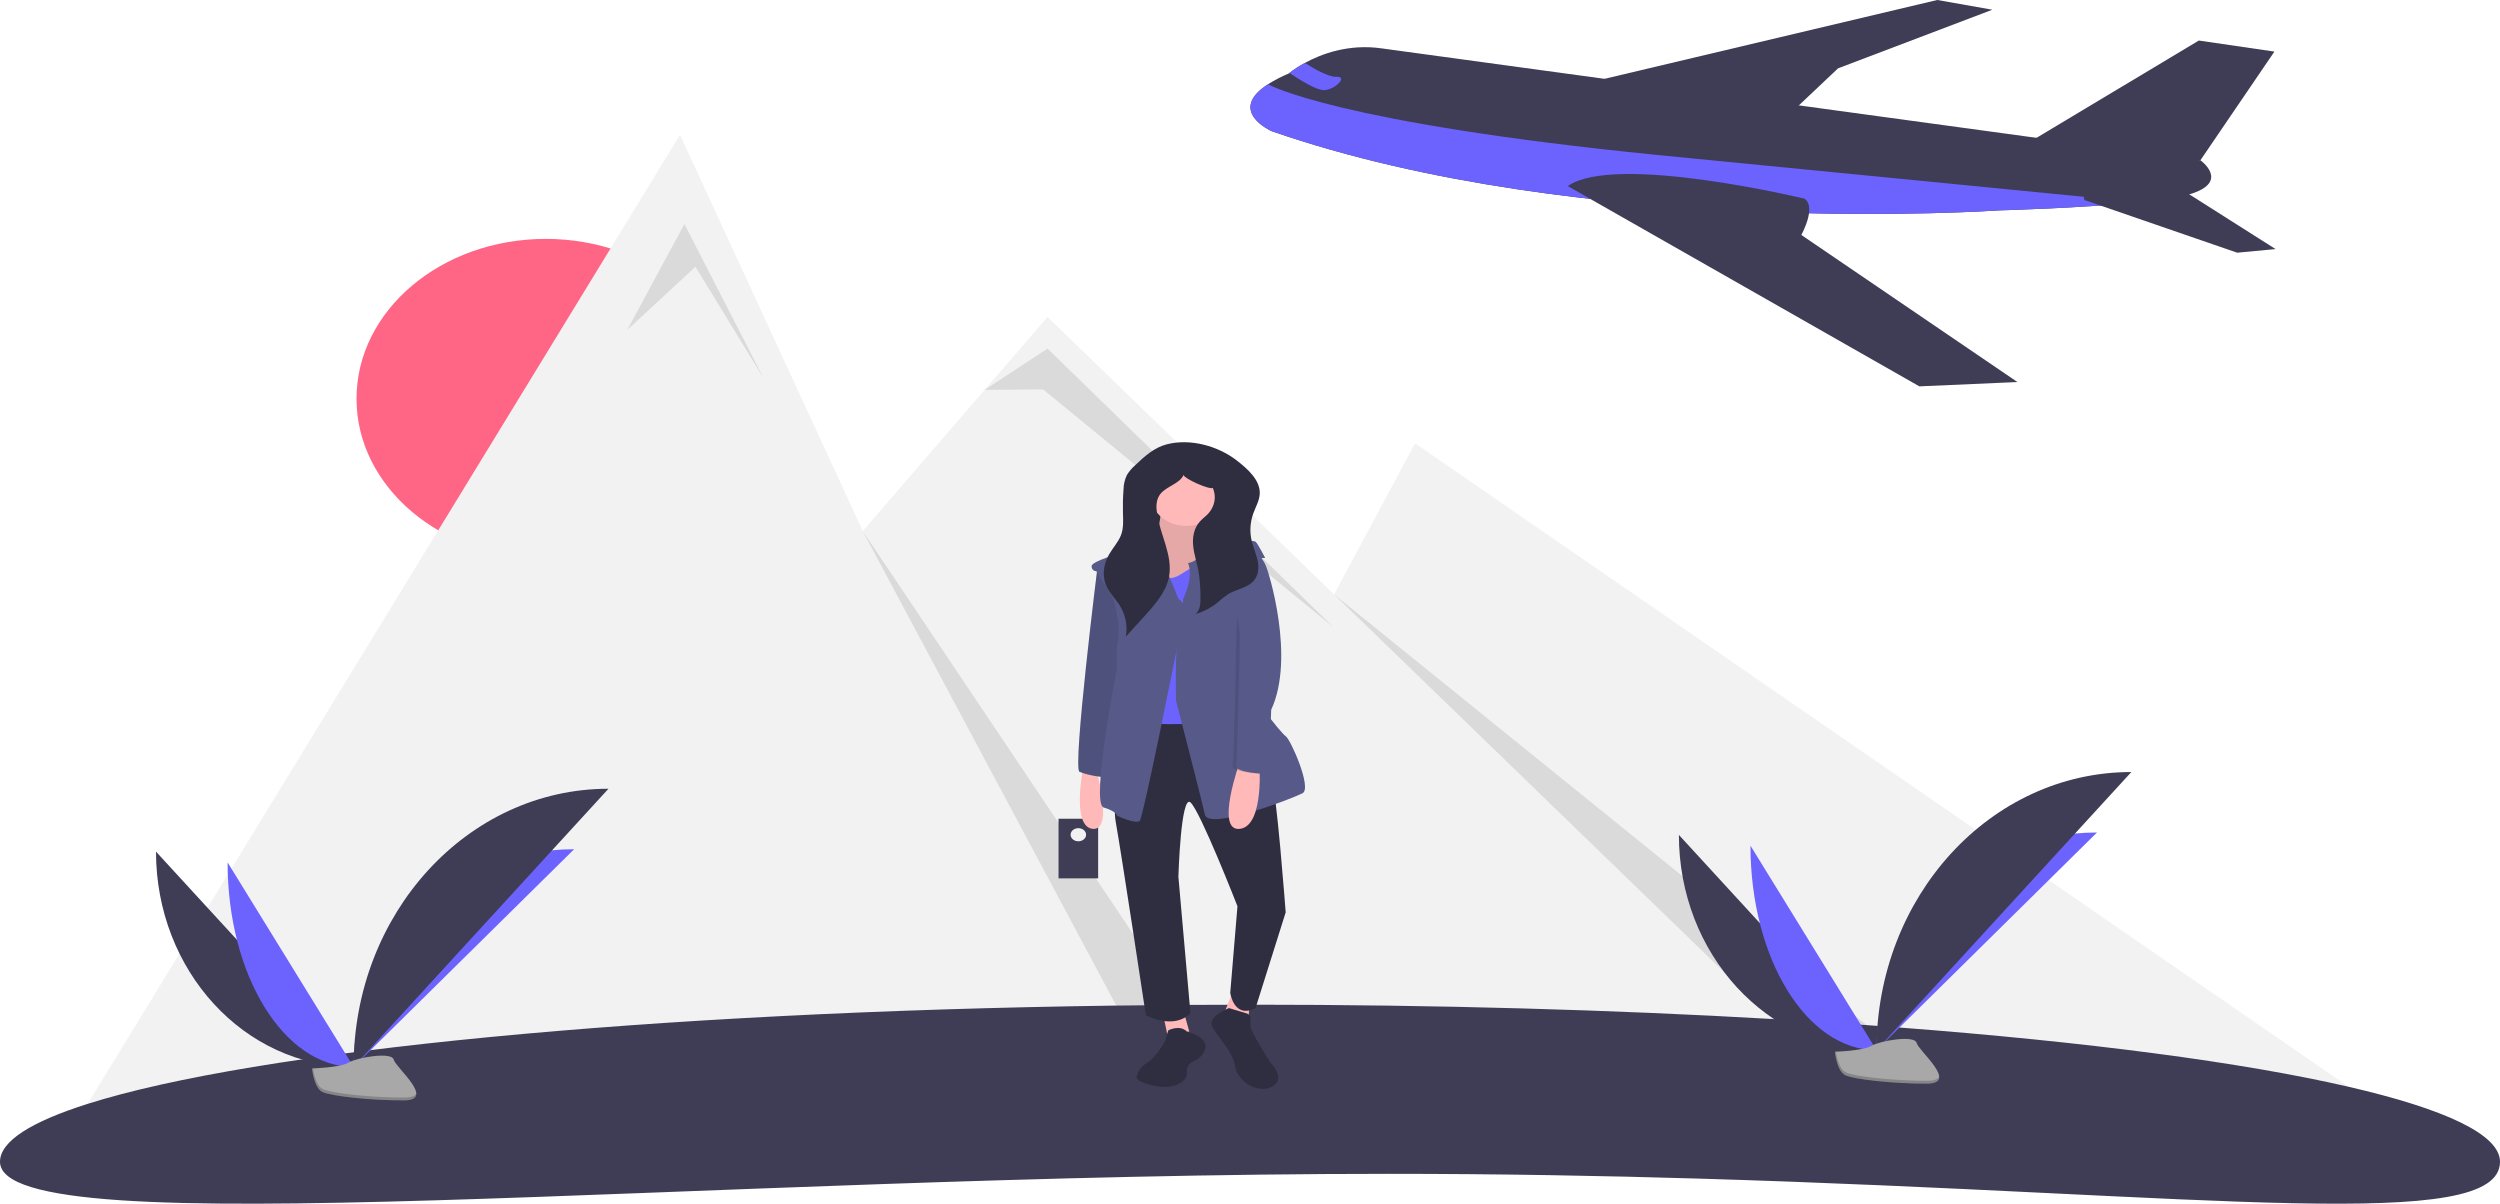 <svg width="135" height="65" viewBox="0 0 135 65" fill="none" xmlns="http://www.w3.org/2000/svg">
<g clip-path="url(#clip0_22_106)">
<path d="M29.472 30.164C35.116 30.164 39.692 26.299 39.692 21.532C39.692 16.765 35.116 12.9 29.472 12.9C23.827 12.9 19.252 16.765 19.252 21.532C19.252 26.299 23.827 30.164 29.472 30.164Z" fill="#FF6584"/>
<path d="M130.769 61.406C130.168 61.863 129.536 62.29 128.876 62.684C127.31 63.615 125.617 64.383 123.834 64.974C116.424 64.823 105.532 64.055 91.782 63.646C90.757 63.35 89.708 63.029 88.635 62.684C87.216 62.227 85.757 61.726 84.256 61.179C78.024 58.904 71.626 57.426 65.288 56.542C63.926 56.353 62.568 56.19 61.213 56.055C32.595 53.164 6.203 61.657 3.147 62.684H2.852L4.732 59.609L36.721 7.279L44.202 23.501L46.589 28.679L53.169 21.053L56.567 17.116L72.04 32.098L76.413 23.941L106.69 44.81L108.379 45.973L110.088 47.152L110.632 47.527L126.819 58.684L130.769 61.406Z" fill="#F2F2F2"/>
<path opacity="0.1" d="M33.869 17.818L36.959 12.097L41.237 20.428L37.553 14.406L33.869 17.818Z" fill="black"/>
<path opacity="0.1" d="M65.288 56.542C63.927 56.353 62.568 56.19 61.214 56.055L46.589 28.679L65.288 56.542Z" fill="black"/>
<path opacity="0.1" d="M53.169 21.053L56.567 18.822L72.016 33.878L56.329 21.03L53.169 21.053Z" fill="black"/>
<path opacity="0.1" d="M72.039 32.098L102.914 57.063L98.691 57.905L72.039 32.098Z" fill="black"/>
<path d="M135 62.734C135 64.678 131.083 65.121 123.834 64.974C116.424 64.823 105.532 64.055 91.782 63.646C86.582 63.491 80.972 63.387 74.987 63.387C37.707 63.387 0 67.419 0 62.734C0 61.63 1.678 60.576 4.732 59.609C13.788 56.74 34.938 54.639 60.277 54.301C61.43 54.285 62.591 54.273 63.76 54.266C64.999 54.257 66.245 54.253 67.5 54.253C77.574 54.253 87.133 54.53 95.719 55.027C95.747 55.029 95.773 55.031 95.8 55.032C96.489 55.072 97.172 55.114 97.848 55.156C98.586 55.203 99.316 55.252 100.038 55.302C100.186 55.312 100.335 55.322 100.482 55.333C100.589 55.34 100.696 55.348 100.802 55.356C100.997 55.369 101.192 55.383 101.384 55.398C101.391 55.398 101.398 55.398 101.404 55.399C101.759 55.425 102.11 55.451 102.46 55.477C102.497 55.48 102.533 55.483 102.57 55.486C112.725 56.263 121.117 57.368 126.819 58.684C132.036 59.888 135 61.267 135 62.734Z" fill="#3F3D56"/>
<path d="M8.424 45.988C8.424 52.414 13.197 57.613 19.095 57.613L8.424 45.988Z" fill="#3F3D56"/>
<path d="M19.095 57.613C19.095 51.115 24.421 45.858 31.003 45.858L19.095 57.613Z" fill="#6C63FF"/>
<path d="M12.29 46.571C12.29 52.674 15.334 57.613 19.095 57.613L12.29 46.571Z" fill="#6C63FF"/>
<path d="M19.095 57.613C19.095 49.311 25.251 42.592 32.858 42.592L19.095 57.613Z" fill="#3F3D56"/>
<path d="M16.85 57.695C16.85 57.695 18.363 57.656 18.819 57.381C19.275 57.107 21.147 56.78 21.26 57.219C21.373 57.659 23.534 59.407 21.826 59.419C20.117 59.431 17.856 59.194 17.401 58.96C16.946 58.726 16.85 57.695 16.85 57.695Z" fill="#A8A8A8"/>
<path opacity="0.2" d="M21.856 59.266C20.148 59.278 17.887 59.041 17.431 58.807C17.085 58.629 16.947 57.989 16.9 57.693C16.868 57.694 16.85 57.695 16.85 57.695C16.85 57.695 16.946 58.726 17.401 58.96C17.856 59.194 20.117 59.431 21.826 59.419C22.319 59.416 22.489 59.267 22.48 59.048C22.411 59.181 22.223 59.263 21.856 59.266Z" fill="black"/>
<path d="M90.66 45.085C90.66 51.51 95.433 56.71 101.33 56.71L90.66 45.085Z" fill="#3F3D56"/>
<path d="M101.331 56.71C101.331 50.212 106.656 44.954 113.238 44.954L101.331 56.71Z" fill="#6C63FF"/>
<path d="M94.526 45.667C94.526 51.771 97.57 56.71 101.331 56.71L94.526 45.667Z" fill="#6C63FF"/>
<path d="M101.331 56.71C101.331 48.407 107.486 41.689 115.094 41.689L101.331 56.71Z" fill="#3F3D56"/>
<path d="M99.086 56.792C99.086 56.792 100.599 56.752 101.055 56.478C101.511 56.204 103.383 55.876 103.496 56.316C103.609 56.756 105.77 58.504 104.062 58.516C102.353 58.527 100.092 58.291 99.637 58.057C99.181 57.822 99.086 56.792 99.086 56.792Z" fill="#A8A8A8"/>
<path opacity="0.2" d="M104.092 58.362C102.384 58.374 100.122 58.138 99.667 57.904C99.321 57.725 99.182 57.085 99.136 56.79C99.104 56.791 99.086 56.792 99.086 56.792C99.086 56.792 99.181 57.822 99.637 58.057C100.092 58.291 102.353 58.527 104.062 58.516C104.555 58.512 104.725 58.364 104.716 58.145C104.647 58.277 104.459 58.36 104.092 58.362Z" fill="black"/>
<path d="M59.3 44.212H57.161V47.432H59.3V44.212Z" fill="#3F3D56"/>
<path d="M58.23 45.429C58.462 45.429 58.649 45.271 58.649 45.075C58.649 44.88 58.462 44.722 58.23 44.722C57.999 44.722 57.812 44.88 57.812 45.075C57.812 45.271 57.999 45.429 58.23 45.429Z" fill="#F2F2F2"/>
<path d="M58.49 41.459C58.49 41.459 57.839 44.649 59.011 44.758C60.183 44.868 59.141 41.349 59.141 41.349L58.49 41.459Z" fill="#FFB9B9"/>
<path d="M59.271 30.572C59.271 30.572 57.904 41.514 58.295 41.679C58.685 41.844 59.727 42.064 59.922 41.899C60.117 41.734 60.899 34.971 60.899 34.971L60.313 31.451L59.271 30.572Z" fill="#575A89"/>
<path opacity="0.1" d="M59.271 30.572C59.271 30.572 57.904 41.514 58.295 41.679C58.685 41.844 59.727 42.064 59.922 41.899C60.117 41.734 60.899 34.971 60.899 34.971L60.313 31.451L59.271 30.572Z" fill="black"/>
<path d="M65.879 25.65H61.778V29.389H65.879V25.65Z" fill="#2F2E41"/>
<path d="M62.722 27.327C62.722 27.327 62.592 29.747 61.68 29.912C60.769 30.077 62.526 32.881 62.526 32.881L65.261 32.661L65.912 29.362C65.912 29.362 64.415 29.142 64.935 27.437L62.722 27.327Z" fill="#FFB9B9"/>
<path opacity="0.1" d="M62.722 27.327C62.722 27.327 62.592 29.747 61.68 29.912C60.769 30.077 62.526 32.881 62.526 32.881L65.261 32.661L65.912 29.362C65.912 29.362 64.415 29.142 64.935 27.437L62.722 27.327Z" fill="black"/>
<path d="M62.852 54.986L63.047 55.921L64.219 55.701L63.959 54.766L62.852 54.986Z" fill="#FFB9B9"/>
<path d="M66.563 53.557L66.172 54.546L67.409 55.096L67.475 54.272L66.563 53.557Z" fill="#FFB9B9"/>
<path d="M61.485 38.71C61.485 38.71 59.922 42.559 60.248 44.374C60.573 46.188 61.875 54.821 61.875 54.821C61.875 54.821 63.373 55.646 64.284 54.711L63.633 47.343C63.633 47.343 63.763 42.889 64.284 43.329C64.805 43.769 66.823 48.938 66.823 48.938L66.433 53.612C66.433 53.612 66.628 55.041 67.8 54.436L69.427 49.267C69.427 49.267 68.907 42.339 68.646 42.064C68.386 41.789 66.693 38.6 66.693 38.6L61.485 38.71Z" fill="#2F2E41"/>
<path d="M64.056 28.4C65.099 28.4 65.945 27.686 65.945 26.805C65.945 25.924 65.099 25.21 64.056 25.21C63.014 25.21 62.169 25.924 62.169 26.805C62.169 27.686 63.014 28.4 64.056 28.4Z" fill="#FFB9B9"/>
<path d="M62.136 30.737C62.136 30.737 62.852 31.616 63.764 31.012C64.675 30.407 65.196 30.352 65.196 30.352L66.303 30.902L66.042 33.046L66.433 38.985C66.433 38.985 61.68 39.315 61.42 38.875C61.159 38.435 61.745 36.565 61.745 36.565L60.899 32.551V30.737H62.136Z" fill="#6C63FF"/>
<path d="M63.633 32.331C63.633 32.331 62.462 29.307 62.071 29.252C61.68 29.197 60.573 29.857 60.573 29.857C60.573 29.857 58.946 30.297 58.946 30.572C58.946 30.847 59.206 30.847 59.206 30.847L60.118 32.331C60.118 32.331 60.508 33.651 60.378 34.531C60.3 35.06 60.278 35.593 60.313 36.126C60.313 36.126 58.881 43.384 59.597 43.604C60.313 43.824 60.313 44.044 60.313 44.044C60.313 44.044 61.355 44.539 61.55 44.319C61.745 44.099 63.633 34.641 63.633 34.641C63.633 34.641 64.61 33.046 63.633 32.331Z" fill="#575A89"/>
<path d="M63.894 32.331C63.894 32.331 64.48 31.177 64.154 30.407C64.154 30.407 64.48 30.352 64.61 30.187C64.74 30.022 64.61 29.197 64.935 29.142C65.261 29.087 67.67 29.142 67.8 29.252C67.93 29.362 68.321 30.132 68.321 30.132H68.126L66.693 32.111C66.693 32.111 67.409 35.85 67.279 36.455C67.149 37.06 69.167 39.59 69.428 39.755C69.688 39.92 70.86 42.559 70.339 42.834C69.818 43.109 65.261 44.868 65.066 43.989C64.87 43.109 63.503 37.83 63.503 37.83C63.503 37.83 63.438 34.916 63.633 34.201C63.829 33.486 63.894 32.331 63.894 32.331Z" fill="#575A89"/>
<path d="M66.954 41.129C66.954 41.129 65.586 44.923 66.954 44.758C68.321 44.594 67.995 41.019 67.995 41.019L66.954 41.129Z" fill="#FFB9B9"/>
<path d="M64.092 55.703C64.092 55.703 65.171 55.964 65.094 56.55C65.07 56.72 64.993 56.882 64.871 57.019C64.75 57.156 64.587 57.264 64.4 57.331C64.287 57.393 64.198 57.481 64.143 57.586C64.088 57.69 64.071 57.805 64.092 57.917C64.169 58.308 63.475 58.894 62.319 58.633C61.162 58.373 61.393 58.112 61.393 58.112C61.456 57.824 61.65 57.567 61.933 57.396C62.396 57.136 62.935 56.224 62.935 56.159C62.935 56.094 63.09 55.638 63.09 55.638C63.09 55.638 63.706 55.312 64.092 55.703Z" fill="#2F2E41"/>
<path d="M66.368 54.436C66.368 54.436 65.196 54.876 65.456 55.426C65.717 55.976 66.563 56.746 66.693 57.571C66.823 58.395 67.93 59.11 68.712 58.67C69.493 58.231 68.581 57.351 68.581 57.351C68.581 57.351 67.605 55.811 67.54 55.481C67.475 55.151 67.67 54.821 67.279 54.711C66.888 54.601 66.368 54.436 66.368 54.436Z" fill="#2F2E41"/>
<path opacity="0.1" d="M68.093 30.709C68.093 30.709 67.93 30.077 68.126 30.462C68.321 30.847 69.753 35.521 68.451 38.325C68.451 38.325 68.321 41.789 68.191 41.789C68.06 41.789 66.498 41.734 66.563 41.349C66.628 40.964 66.758 34.751 66.758 34.366C66.758 33.981 66.986 31.479 66.986 31.479L68.093 30.709Z" fill="black"/>
<path d="M67.8 29.747C68.009 29.966 68.184 30.206 68.321 30.462C68.516 30.847 69.948 35.521 68.646 38.325C68.646 38.325 68.516 41.789 68.386 41.789C68.256 41.789 66.693 41.734 66.758 41.349C66.823 40.964 66.954 34.751 66.954 34.366C66.954 33.981 66.563 31.396 66.563 31.396L67.8 29.747Z" fill="#575A89"/>
<path d="M62.992 23.997C62.309 24.178 61.799 24.649 61.324 25.101C61.139 25.261 60.982 25.442 60.858 25.64C60.737 25.891 60.673 26.16 60.67 26.431C60.638 26.852 60.628 27.273 60.639 27.695C60.651 28.099 60.68 28.514 60.533 28.898C60.39 29.27 60.094 29.585 59.891 29.936C59.566 30.496 59.492 31.176 59.791 31.746C59.956 32.06 60.223 32.327 60.422 32.626C60.775 33.159 60.905 33.776 60.793 34.379L61.73 33.353C62.331 32.696 62.95 32.004 63.119 31.186C63.364 30 62.615 28.839 62.467 27.641C62.426 27.307 62.44 26.947 62.664 26.669C62.994 26.26 63.712 26.115 63.911 25.649C63.94 25.844 65.325 26.466 65.491 26.345C65.594 26.579 65.624 26.831 65.578 27.077C65.532 27.324 65.412 27.556 65.23 27.752C65.096 27.892 64.931 28.011 64.8 28.153C64.462 28.523 64.385 29.022 64.432 29.487C64.48 29.953 64.639 30.405 64.723 30.867C64.794 31.328 64.828 31.791 64.824 32.255C64.831 32.576 64.82 32.934 64.553 33.163C64.991 33.034 65.39 32.827 65.725 32.557C65.907 32.39 66.102 32.233 66.31 32.089C66.729 31.834 67.297 31.758 67.639 31.43C67.945 31.138 67.994 30.709 67.922 30.323C67.85 29.938 67.675 29.572 67.587 29.189C67.476 28.702 67.507 28.2 67.678 27.725C67.802 27.381 68.001 27.048 68.025 26.689C68.075 25.955 67.405 25.341 66.761 24.847C65.796 24.107 64.302 23.652 62.992 23.997Z" fill="#2F2E41"/>
<path d="M118.291 10.475C117.713 10.655 116.7 10.803 115.527 10.921C112.338 11.245 107.967 11.36 107.967 11.36C107.967 11.36 85.503 12.933 68.666 7.081C68.666 7.081 66.217 5.996 68.492 4.537C68.842 4.318 69.213 4.127 69.603 3.964C69.603 3.964 69.612 3.956 69.631 3.941C69.89 3.739 70.169 3.557 70.466 3.397C71.338 2.921 72.811 2.356 74.603 2.612L118.822 8.653C118.822 8.653 120.437 9.806 118.291 10.475Z" fill="#F2F2F2"/>
<path d="M109.479 7.738L118.737 2.19L122.817 2.786L118.822 8.653C118.822 8.653 109.586 8.715 109.479 7.738Z" fill="#F2F2F2"/>
<path d="M86.173 4.368L104.612 0L107.585 0.525L99.255 3.689L96.652 6.149L86.173 4.368Z" fill="#F2F2F2"/>
<path d="M115.527 10.921C112.338 11.245 107.967 11.36 107.967 11.36C107.967 11.36 85.503 12.933 68.666 7.081C68.666 7.081 66.217 5.996 68.492 4.537L68.5 4.564C68.5 4.564 72.133 6.637 89.491 8.369L115.527 10.921Z" fill="#F2F2F2"/>
<path d="M112.563 10.802L120.808 13.645L122.879 13.45L117.947 10.32C117.947 10.32 111.983 9.246 112.563 10.802Z" fill="#F2F2F2"/>
<path d="M71.486 4.867C71.093 4.873 70.192 4.316 69.631 3.941C69.89 3.739 70.169 3.557 70.466 3.397C70.918 3.69 71.722 4.164 72.168 4.147C72.813 4.123 72.079 4.859 71.486 4.867Z" fill="#F2F2F2"/>
<path d="M108.939 20.63L103.646 20.863L88.765 12.388L86.003 10.814L84.66 10.05C87.178 8.252 97.449 10.73 97.449 10.73C97.645 10.871 97.708 11.104 97.699 11.361C97.682 11.843 97.414 12.41 97.311 12.612C97.286 12.661 97.271 12.688 97.271 12.688L108.939 20.63Z" fill="#F2F2F2"/>
<path d="M118.291 10.475C117.713 10.655 116.7 10.803 115.527 10.921C112.338 11.245 107.967 11.36 107.967 11.36C107.967 11.36 85.503 12.933 68.666 7.081C68.666 7.081 66.217 5.996 68.492 4.537C68.842 4.318 69.213 4.127 69.603 3.964C69.603 3.964 69.612 3.956 69.631 3.941C69.89 3.739 70.169 3.557 70.466 3.397C71.338 2.921 72.811 2.356 74.603 2.612L118.822 8.653C118.822 8.653 120.437 9.806 118.291 10.475Z" fill="#3F3D56"/>
<path d="M109.479 7.738L118.737 2.19L122.817 2.786L118.822 8.653C118.822 8.653 109.586 8.715 109.479 7.738Z" fill="#3F3D56"/>
<path d="M86.173 4.368L104.612 0L107.585 0.525L99.255 3.689L96.652 6.149L86.173 4.368Z" fill="#3F3D56"/>
<path d="M115.527 10.921C112.338 11.245 107.967 11.36 107.967 11.36C107.967 11.36 85.503 12.933 68.666 7.081C68.666 7.081 66.217 5.996 68.492 4.537L68.5 4.564C68.5 4.564 72.133 6.637 89.491 8.369L115.527 10.921Z" fill="#6C63FF"/>
<path d="M112.563 10.802L120.808 13.645L122.879 13.45L117.947 10.32C117.947 10.32 111.983 9.246 112.563 10.802Z" fill="#3F3D56"/>
<path d="M71.486 4.867C71.093 4.873 70.192 4.316 69.631 3.941C69.89 3.739 70.169 3.557 70.466 3.397C70.918 3.69 71.722 4.164 72.168 4.147C72.813 4.123 72.079 4.859 71.486 4.867Z" fill="#6C63FF"/>
<path d="M108.939 20.63L103.646 20.863L88.765 12.388L86.003 10.814L84.66 10.05C87.178 8.252 97.449 10.73 97.449 10.73C97.645 10.871 97.708 11.104 97.699 11.361C97.682 11.843 97.414 12.41 97.311 12.612C97.286 12.661 97.271 12.688 97.271 12.688L108.939 20.63Z" fill="#3F3D56"/>
</g>
<defs>
<clipPath id="clip0_22_106">
<rect width="135" height="65" fill="white"/>
</clipPath>
</defs>
</svg>
